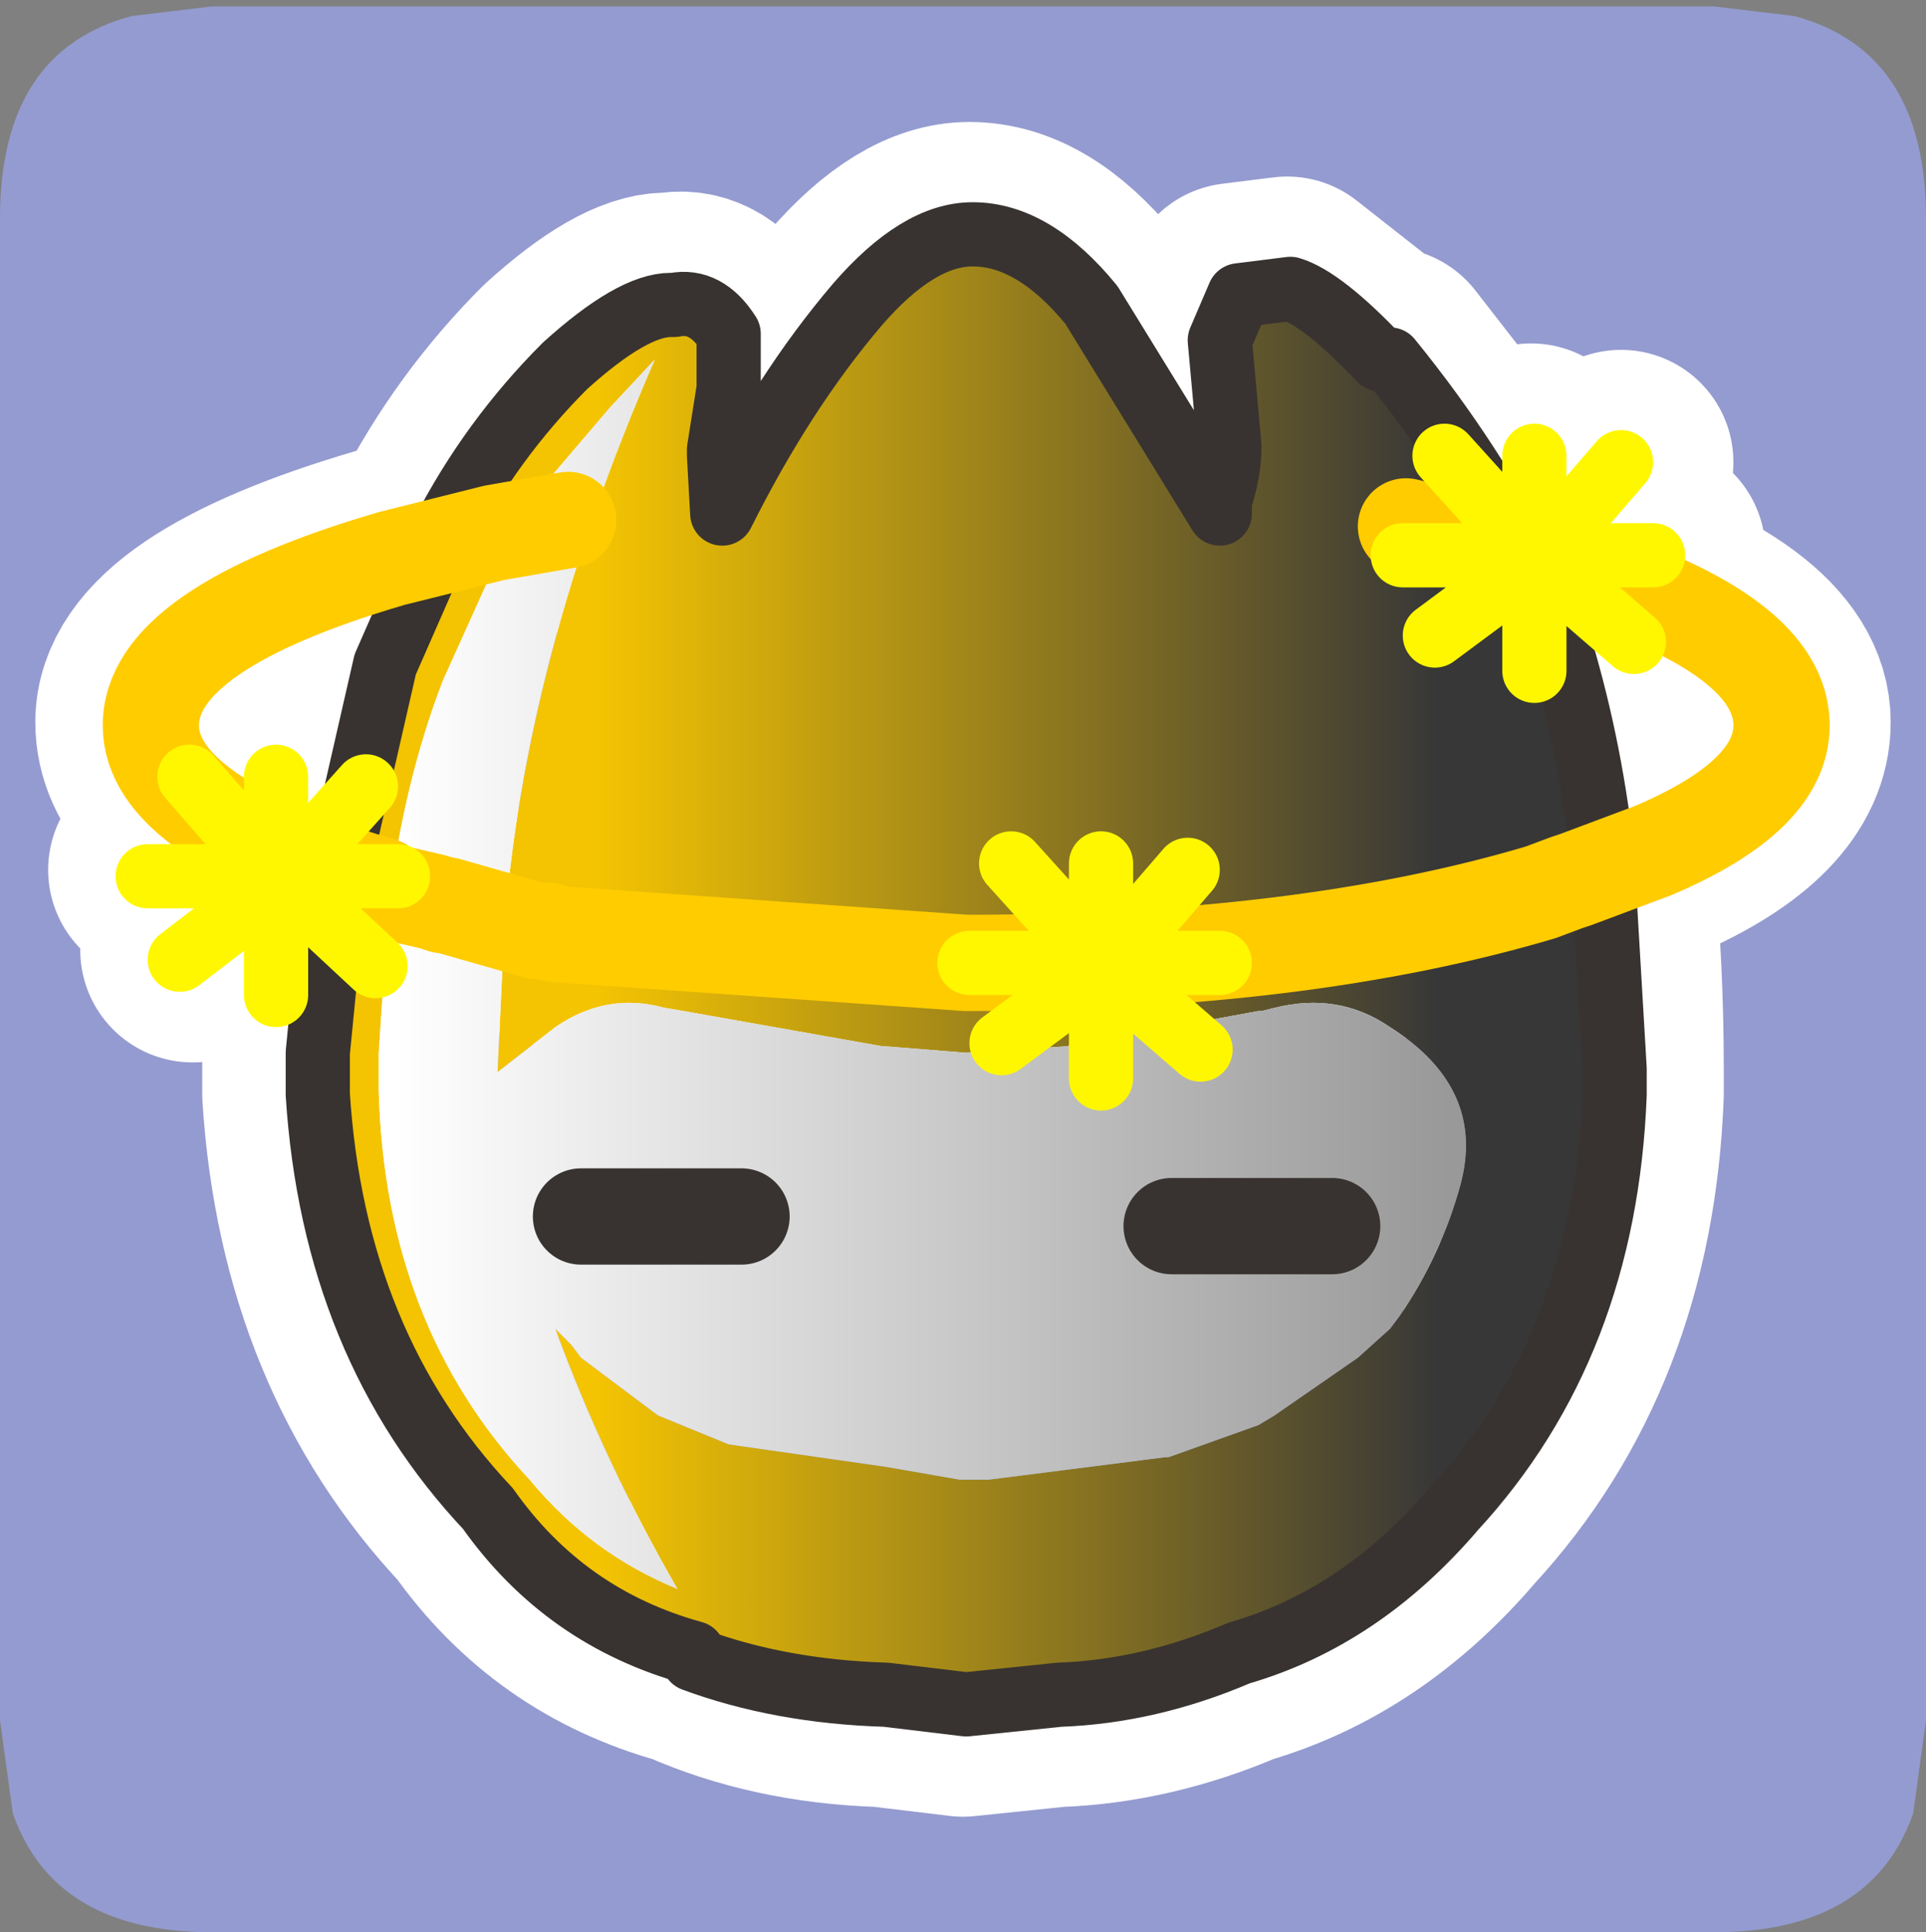 <?xml version="1.0" encoding="UTF-8" standalone="no"?>
<svg xmlns:ffdec="https://www.free-decompiler.com/flash" xmlns:xlink="http://www.w3.org/1999/xlink" ffdec:objectType="frame" height="30.1px" width="30.0px" xmlns="http://www.w3.org/2000/svg">
  <rect width="100%" height="100%" fill="#808080" stroke="none"/>
  <g transform="matrix(1.0, 0.0, 0.0, 1.0, 0.0, 0.0)">
    <use ffdec:characterId="1" height="30.0" transform="matrix(1.0, 0.0, 0.0, 1.0, 0.0, 0.0)" width="30.0" xlink:href="#shape0"/>
    <use ffdec:characterId="3" height="30.0" transform="matrix(1.0, 0.0, 0.0, 1.0, 0.0, 0.1)" width="30.0" xlink:href="#sprite0"/>
  </g>
  <defs>
    <g id="shape0" transform="matrix(1.0, 0.0, 0.0, 1.0, 0.0, 0.0)">
      <path d="M0.0 0.0 L30.0 0.0 30.0 30.0 0.0 30.0 0.0 0.0" fill="#33cc66" fill-opacity="0.0" fill-rule="evenodd" stroke="none"/>
    </g>
    <g id="sprite0" transform="matrix(1.0, 0.0, 0.0, 1.0, 30.0, 30.0)">
      <use ffdec:characterId="2" height="30.0" transform="matrix(1.0, 0.0, 0.0, 1.0, -30.0, -30.0)" width="30.0" xlink:href="#shape1"/>
    </g>
    <g id="shape1" transform="matrix(1.0, 0.0, 0.0, 1.0, 30.0, 30.0)">
      <path d="M0.0 -26.7 L0.0 -3.3 -0.2 -1.85 Q-0.85 0.0 -3.3 0.0 L-26.7 0.0 Q-29.15 0.0 -29.8 -1.85 L-30.0 -3.3 -30.0 -26.7 Q-30.0 -29.3 -27.95 -29.85 L-26.7 -30.0 -3.3 -30.0 -2.05 -29.85 Q0.0 -29.3 0.0 -26.7" fill="#949bd0" fill-rule="evenodd" stroke="none"/>
      <path d="M-8.15 -21.9 L-6.45 -21.55 -6.75 -22.2 -7.35 -23.15 -8.4 -24.5 -8.55 -24.5 -9.95 -25.6 -10.75 -25.5 -11.05 -24.8 -10.9 -23.15 -11.05 -22.3 -11.05 -22.1 -13.05 -25.35 Q-13.95 -26.45 -14.9 -26.45 -15.75 -26.45 -16.7 -25.35 -17.85 -24.0 -18.8 -22.1 L-18.85 -23.0 -18.85 -23.1 -18.7 -24.05 -18.7 -24.9 Q-19.05 -25.45 -19.55 -25.35 L-19.6 -25.35 Q-20.2 -25.35 -21.25 -24.4 -22.4 -23.25 -23.15 -21.8 L-23.25 -21.6 -22.35 -21.8 -22.1 -21.85 -21.15 -22.05 M-27.5 -16.55 L-25.5 -16.55 -25.75 -16.85 Q-27.7 -17.7 -27.7 -18.85 -27.7 -20.3 -23.95 -21.4 L-23.25 -21.6 -24.05 -19.75 -24.65 -17.35 -24.1 -18.0 M-25.5 -16.55 L-25.5 -16.45 -25.4 -16.5 -25.4 -16.55 -25.5 -16.55 -25.5 -16.75 -25.75 -16.85 -26.85 -18.1 M-25.4 -16.5 L-25.35 -16.55 -25.4 -16.55 M-25.5 -18.1 L-25.5 -16.75 -25.25 -16.65 -24.65 -17.35 -24.8 -16.55 -23.6 -16.55 M-25.5 -16.45 L-25.5 -14.75 M-27.0 -15.3 L-25.5 -16.45 M-24.8 -16.55 L-24.8 -16.5 -24.1 -16.3 -24.05 -16.25 -23.95 -16.25 -23.25 -16.05 -23.15 -16.0 -23.1 -16.0 -22.15 -15.75 -21.65 -15.6 -21.5 -15.6 -21.4 -15.55 -15.0 -15.15 -14.7 -15.15 -12.65 -15.25 -14.05 -16.8 M-25.4 -16.5 L-24.85 -16.0 -24.85 -16.25 -24.8 -16.5 -25.0 -16.55 -25.35 -16.55 -25.25 -16.65 -25.0 -16.55 -24.8 -16.55 M-24.05 -15.3 L-24.85 -16.0 -25.1 -13.7 -25.1 -13.1 -25.1 -13.05 Q-24.85 -9.15 -22.45 -6.6 -21.25 -4.9 -19.25 -4.35 -17.9 -3.75 -16.25 -3.7 L-15.0 -3.55 -13.55 -3.7 Q-12.15 -3.75 -10.75 -4.35 -8.85 -4.9 -7.4 -6.6 -5.05 -9.15 -4.9 -13.05 L-4.9 -13.1 -4.9 -13.45 Q-4.9 -15.05 -5.05 -16.5 L-5.5 -16.4 -5.65 -16.35 -6.05 -16.25 Q-8.2 -15.55 -10.8 -15.3 L-11.75 -15.25 -12.6 -15.2 -11.1 -13.85 M-6.1 -21.4 L-6.15 -21.4 -6.15 -21.35 -6.1 -21.4 -6.1 -21.5 -6.15 -21.5 -6.15 -21.4 -6.2 -21.5 -6.35 -21.5 -6.25 -21.25 -6.15 -21.35 -6.15 -20.9 -5.8 -20.2 Q-5.3 -18.6 -5.1 -16.85 L-5.05 -16.5 -4.25 -16.85 Q-2.3 -17.7 -2.3 -18.85 -2.3 -20.2 -5.45 -21.2 L-6.05 -21.4 -6.1 -21.4 -4.6 -20.1 M-6.05 -21.4 L-6.05 -21.5 -6.1 -21.5 M-6.15 -21.5 L-6.2 -21.5 -6.45 -21.55 -6.35 -21.5 -8.2 -21.5 M-6.15 -19.65 L-6.15 -20.9 -6.25 -21.2 -6.25 -21.25 -7.7 -20.2 M-6.15 -23.0 L-6.15 -21.5 -6.75 -22.2 M-4.75 -22.9 L-6.05 -21.5 -4.25 -21.5 M-12.6 -15.25 L-12.6 -15.2 -12.55 -15.25 -12.6 -15.25 -12.65 -15.25 -12.65 -15.2 -12.6 -15.2 -12.65 -15.15 -12.65 -13.4 M-12.65 -15.2 L-12.65 -15.15 -14.15 -13.7 M-11.3 -16.65 L-12.55 -15.25 -11.75 -15.25 M-12.65 -15.2 L-14.7 -15.15 M-12.65 -16.8 L-12.65 -15.25 M-11.8 -11.0 L-9.3 -11.0 M-21.0 -11.15 L-18.5 -11.15" fill="none" stroke="#ffffff" stroke-linecap="round" stroke-linejoin="round" stroke-width="3.5"/>
      <path d="M-19.2 -4.35 Q-21.2 -4.9 -22.4 -6.6 -24.8 -9.15 -25.05 -13.05 L-25.05 -13.1 -25.05 -13.7 -24.8 -16.25 -24.0 -19.75 -23.1 -21.8 Q-22.35 -23.25 -21.2 -24.4 -20.15 -25.35 -19.55 -25.35 L-19.5 -25.35 Q-19.0 -25.45 -18.65 -24.9 L-18.65 -24.05 -18.8 -23.1 -18.8 -23.0 -18.75 -22.1 Q-17.8 -24.0 -16.65 -25.35 -15.7 -26.45 -14.85 -26.45 -13.9 -26.45 -13.0 -25.35 L-11.0 -22.1 -11.0 -22.3 Q-10.85 -22.75 -10.85 -23.15 L-11.0 -24.8 -10.7 -25.5 -9.9 -25.6 Q-9.4 -25.45 -8.5 -24.5 L-8.35 -24.5 Q-7.05 -22.9 -6.2 -21.2 L-5.75 -20.2 Q-5.25 -18.6 -5.05 -16.85 L-4.85 -13.45 -4.85 -13.1 -4.85 -13.05 Q-5.0 -9.15 -7.35 -6.6 -8.8 -4.9 -10.7 -4.35 -12.1 -3.75 -13.5 -3.7 L-14.95 -3.55 -16.2 -3.7 Q-17.85 -3.75 -19.2 -4.25 L-19.2 -4.35 M-20.5 -23.75 L-21.95 -22.05 -23.1 -19.5 Q-23.7 -17.95 -23.95 -16.0 L-24.1 -13.7 -24.1 -13.1 Q-24.0 -9.45 -21.75 -7.05 -20.8 -5.9 -19.45 -5.35 -20.6 -7.35 -21.35 -9.4 L-21.1 -9.15 -20.95 -8.95 -19.75 -8.05 -18.65 -7.6 -16.2 -7.25 -15.05 -7.05 -14.7 -7.05 -14.6 -7.05 -11.85 -7.4 -11.8 -7.4 -10.4 -7.9 -10.15 -8.05 -8.85 -8.95 -8.35 -9.4 -8.2 -9.6 Q-7.55 -10.55 -7.25 -11.65 -6.85 -13.15 -8.35 -14.1 -9.15 -14.65 -10.15 -14.4 L-10.35 -14.35 -10.4 -14.35 -13.4 -13.8 -14.95 -13.7 -16.2 -13.8 -16.25 -13.8 -19.35 -14.35 -19.65 -14.4 Q-20.55 -14.65 -21.35 -14.1 L-22.25 -13.4 -22.15 -15.55 Q-21.85 -19.8 -19.8 -24.5 L-20.5 -23.75" fill="url(#gradient0)" fill-rule="evenodd" stroke="none"/>
      <path d="M-20.5 -23.75 L-19.8 -24.5 Q-21.85 -19.8 -22.15 -15.55 L-22.25 -13.4 -21.35 -14.1 Q-20.55 -14.65 -19.65 -14.4 L-19.35 -14.35 -16.25 -13.8 -16.2 -13.8 -14.95 -13.7 -13.4 -13.8 -10.4 -14.35 -10.35 -14.35 -10.15 -14.4 Q-9.15 -14.65 -8.35 -14.1 -6.85 -13.15 -7.25 -11.65 -7.55 -10.55 -8.2 -9.6 L-8.35 -9.4 -8.85 -8.95 -10.15 -8.05 -10.4 -7.9 -11.8 -7.4 -11.85 -7.4 -14.6 -7.05 -14.7 -7.05 -15.05 -7.05 -16.2 -7.25 -18.65 -7.6 -19.75 -8.05 -20.95 -8.95 -21.1 -9.15 -21.35 -9.4 Q-20.6 -7.35 -19.45 -5.35 -20.8 -5.9 -21.75 -7.05 -24.0 -9.45 -24.1 -13.1 L-24.1 -13.7 -23.95 -16.0 Q-23.7 -17.95 -23.1 -19.5 L-21.95 -22.05 -20.5 -23.75 M-18.45 -11.15 L-20.95 -11.15 -18.45 -11.15 M-9.25 -11.0 L-11.75 -11.0 -9.25 -11.0" fill="url(#gradient1)" fill-rule="evenodd" stroke="none"/>
      <path d="M-19.2 -4.25 Q-17.85 -3.75 -16.2 -3.7 L-14.95 -3.55 -13.5 -3.7 Q-12.1 -3.75 -10.7 -4.35 -8.8 -4.9 -7.35 -6.6 -5.0 -9.15 -4.85 -13.05 L-4.85 -13.1 -4.85 -13.45 -5.05 -16.85 Q-5.25 -18.6 -5.75 -20.2 L-6.2 -21.2 Q-7.05 -22.9 -8.35 -24.5 L-8.5 -24.5 Q-9.4 -25.45 -9.9 -25.6 L-10.7 -25.5 -11.0 -24.8 -10.85 -23.15 Q-10.85 -22.75 -11.0 -22.3 L-11.0 -22.1 -13.0 -25.35 Q-13.9 -26.45 -14.85 -26.45 -15.7 -26.45 -16.65 -25.35 -17.8 -24.0 -18.75 -22.1 L-18.8 -23.0 -18.8 -23.1 -18.65 -24.05 -18.65 -24.9 Q-19.0 -25.45 -19.5 -25.35 L-19.55 -25.35 Q-20.15 -25.35 -21.2 -24.4 -22.35 -23.25 -23.1 -21.8 L-24.0 -19.75 -24.8 -16.25 -25.05 -13.7 -25.05 -13.1 -25.05 -13.05 Q-24.8 -9.15 -22.4 -6.6 -21.2 -4.9 -19.2 -4.35" fill="none" stroke="#383330" stroke-linecap="round" stroke-linejoin="round" stroke-width="1.0"/>
      <path d="M-11.75 -11.0 L-9.25 -11.0 M-20.95 -11.15 L-18.45 -11.15" fill="none" stroke="#383330" stroke-linecap="round" stroke-linejoin="round" stroke-width="1.5"/>
      <path d="M-8.1 -21.9 L-6.0 -21.4 -5.4 -21.2 Q-2.25 -20.2 -2.25 -18.8 -2.25 -17.7 -4.25 -16.85 L-5.45 -16.4 -5.6 -16.35 -6.0 -16.2 Q-9.7 -15.1 -14.95 -15.1 L-21.35 -15.55 -21.45 -15.6 -21.65 -15.6 -23.05 -16.0 -23.1 -16.0 -23.25 -16.05 -23.9 -16.2 -24.0 -16.2 -24.05 -16.3 Q-27.65 -17.35 -27.65 -18.8 -27.65 -20.3 -23.9 -21.4 L-22.3 -21.8 -21.15 -22.0" fill="none" stroke="#ffcc00" stroke-linecap="round" stroke-linejoin="round" stroke-width="1.5"/>
      <path d="M-25.6 -16.4 L-25.6 -16.45 -25.7 -16.45 -25.7 -16.3 -25.6 -16.4 -25.55 -16.45 -25.6 -16.45 M-27.7 -16.45 L-25.7 -16.45 -27.05 -18.0 M-25.7 -18.0 L-25.7 -16.45 M-27.2 -15.15 L-25.7 -16.3 -25.7 -14.6 M-24.3 -17.85 L-25.55 -16.45 -23.8 -16.45 M-25.6 -16.4 L-24.15 -15.05" fill="none" stroke="#fff700" stroke-linecap="round" stroke-linejoin="round" stroke-width="1.0"/>
      <path d="M-6.1 -21.45 L-6.1 -21.35 -6.05 -21.4 -6.05 -21.45 -6.1 -21.45 -7.5 -23.0 M-6.1 -21.35 L-6.1 -19.65 M-4.25 -21.45 L-6.0 -21.45 -6.05 -21.4 -4.55 -20.1 M-6.05 -21.45 L-6.0 -21.45 -4.75 -22.9 M-7.65 -20.2 L-6.1 -21.35 M-6.1 -23.0 L-6.1 -21.45 -8.15 -21.45" fill="none" stroke="#fff700" stroke-linecap="round" stroke-linejoin="round" stroke-width="1.0"/>
      <path d="M-12.8 -15.05 L-12.8 -15.1 -12.85 -15.1 -12.85 -15.0 -12.8 -15.05 -12.75 -15.1 -12.8 -15.1 M-14.9 -15.1 L-12.85 -15.1 -14.25 -16.65 M-12.85 -15.0 L-12.85 -13.3 M-14.4 -13.85 L-12.85 -15.0 M-11.5 -16.55 L-12.75 -15.1 -11.0 -15.1 M-12.8 -15.05 L-11.3 -13.75 M-12.85 -16.65 L-12.85 -15.1" fill="none" stroke="#fff700" stroke-linecap="round" stroke-linejoin="round" stroke-width="1.0"/>
    </g>
    <linearGradient gradientTransform="matrix(0.008, 0.0, 0.0, 0.014, -14.15, -14.95)" gradientUnits="userSpaceOnUse" id="gradient0" spreadMethod="pad" x1="-819.2" x2="819.2">
      <stop offset="0.0" stop-color="#f4c402"/>
      <stop offset="1.0" stop-color="#373737"/>
    </linearGradient>
    <linearGradient gradientTransform="matrix(0.01, 0.0, 0.0, 0.012, -15.65, -14.95)" gradientUnits="userSpaceOnUse" id="gradient1" spreadMethod="pad" x1="-819.2" x2="819.2">
      <stop offset="0.0" stop-color="#ffffff"/>
      <stop offset="1.0" stop-color="#999999"/>
    </linearGradient>
  </defs>
</svg>
